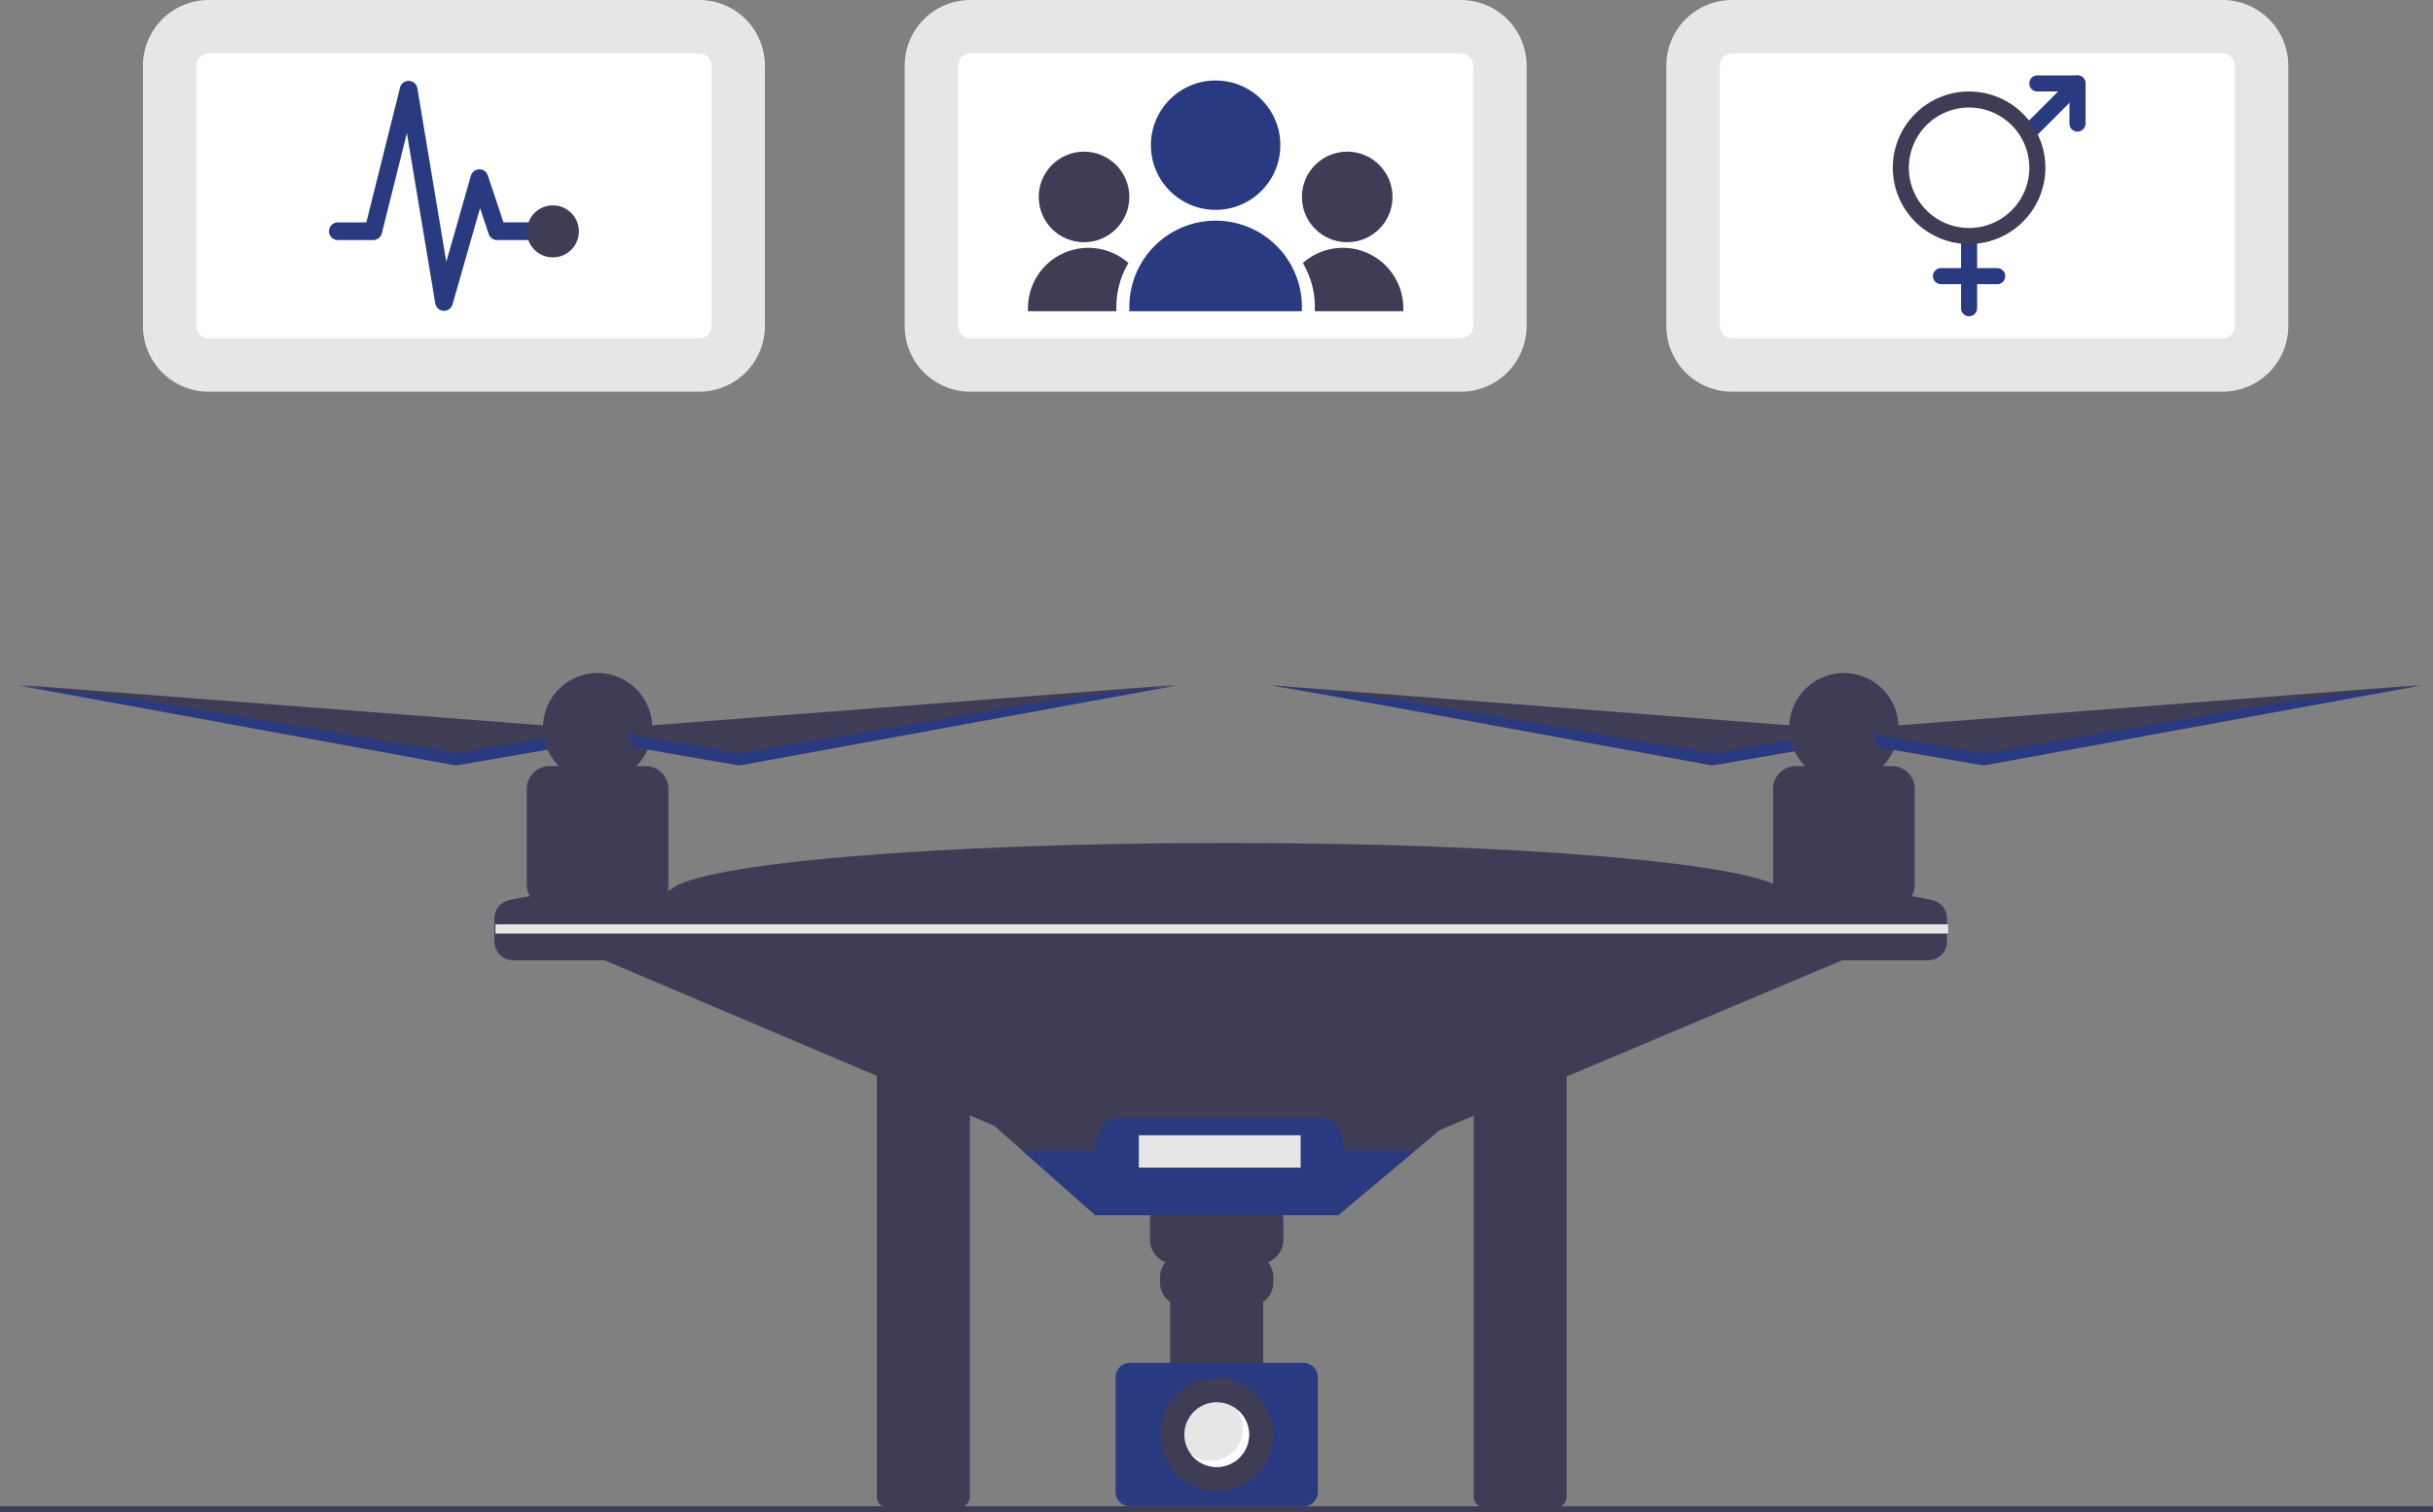 <svg id="bc137ec4-450d-48ae-9585-2def8928b892" data-name="Layer 1" xmlns="http://www.w3.org/2000/svg" width="888" height="552.129" viewBox="0 0 888 552.129"><rect x="0" y="0" width="888" height="552.129" fill="#808080" stroke="none"/><title>drone_surveillance</title><path d="M479.902,562.186a3.868,3.868,0,0,0-3.863,3.863V720.363a3.868,3.868,0,0,0,3.863,3.863h26.196a3.868,3.868,0,0,0,3.863-3.863V566.049a3.868,3.868,0,0,0-3.863-3.863Z" transform="translate(-156 -173.935)" fill="#3f3d56"/><path d="M697.741,562.186a3.868,3.868,0,0,0-3.863,3.863V720.363a3.868,3.868,0,0,0,3.863,3.863h26.195a3.868,3.868,0,0,0,3.863-3.863V566.049a3.868,3.868,0,0,0-3.863-3.863Z" transform="translate(-156 -173.935)" fill="#3f3d56"/><polygon points="664.127 265.647 463.273 250.14 623.513 277.462 661.912 270.816 664.127 265.647" fill="#3f3d56"/><polygon points="624.99 275.031 663.389 268.385 663.766 267.505 665.604 267.647 663.389 272.816 624.99 279.462 464.75 250.14 512.237 255.806 624.99 275.031" fill="#293a80"/><polygon points="209.251 265.647 8.396 250.14 168.637 277.462 207.036 270.816 209.251 265.647" fill="#3f3d56"/><polygon points="166.422 275.031 204.82 268.385 205.198 267.505 207.036 267.647 204.82 272.816 166.422 279.462 6.181 250.14 53.668 255.806 166.422 275.031" fill="#293a80"/><path d="M854.095,520.072l-16.984.738-155.596,65.647L672.61,593.915l-28.23,23.63H555.767l-26.687-23.63-10.146-8.987-149.253-63.38-13.292-1.477,44.306-21.415h.236c10.043-9.533,97.016-16.984,202.833-16.984s192.791,7.451,202.833,16.984h.975Z" transform="translate(-156 -173.935)" fill="#3f3d56"/><path d="M399.479,499.752a8.276,8.276,0,0,0,.479-2.758V461.921a8.309,8.309,0,0,0-8.309-8.309h-3.374a19.938,19.938,0,1,0-28.326,0h-3.374a8.309,8.309,0,0,0-8.309,8.309v35.073a8.262,8.262,0,0,0,1.085,4.095c-2.508.44-5.016.917-7.523,1.469a6.877,6.877,0,0,0-5.376,6.724v8.333a6.887,6.887,0,0,0,6.887,6.887H421.372V503.826A177.613,177.613,0,0,0,399.479,499.752Z" transform="translate(-156 -173.935)" fill="#3f3d56"/><path d="M861.272,502.558c-2.508-.552-5.016-1.029-7.523-1.469a8.262,8.262,0,0,0,1.085-4.095V461.921a8.309,8.309,0,0,0-8.309-8.309h-3.374a19.938,19.938,0,1,0-28.326,0H811.452a8.309,8.309,0,0,0-8.309,8.309v35.073a8.276,8.276,0,0,0,.479,2.758,177.613,177.613,0,0,0-21.893,4.074v20.676h78.033a6.887,6.887,0,0,0,6.887-6.887v-8.333A6.877,6.877,0,0,0,861.272,502.558Z" transform="translate(-156 -173.935)" fill="#3f3d56"/><polygon points="681.85 265.647 882.704 250.14 722.464 277.462 684.065 270.816 681.85 265.647" fill="#3f3d56"/><path d="M615.653,610.899H584.494a8.789,8.789,0,0,0-8.789,8.789v6.791a8.784,8.784,0,0,0,5.682,8.213,8.589,8.589,0,0,0-1.99,5.509v1.948a8.611,8.611,0,0,0,3.692,7.07v25.924h33.968V649.219a8.611,8.611,0,0,0,3.692-7.07v-1.948a8.589,8.589,0,0,0-1.99-5.509,8.784,8.784,0,0,0,5.682-8.213V619.688A8.789,8.789,0,0,0,615.653,610.899Z" transform="translate(-156 -173.935)" fill="#3f3d56"/><path d="M568.408,671.475a5.239,5.239,0,0,0-5.233,5.232v41.917a5.239,5.239,0,0,0,5.233,5.233h63.332a5.239,5.239,0,0,0,5.232-5.233V676.707a5.239,5.239,0,0,0-5.232-5.232Z" transform="translate(-156 -173.935)" fill="#293a80"/><path d="M672.61,593.915l-28.23,23.63H555.767l-26.687-23.63h26.539l1.159-5.782a7.503,7.503,0,0,1,7.355-6.033h74.095a7.503,7.503,0,0,1,7.355,6.033l1.159,5.782Z" transform="translate(-156 -173.935)" fill="#293a80"/><circle cx="444.073" cy="523.73" r="20.676" fill="#3f3d56"/><circle cx="444.073" cy="523.73" r="11.815" fill="#e6e6e6"/><path d="M607.215,688.269a11.799,11.799,0,0,1-16.538,16.538,11.804,11.804,0,1,0,16.538-16.538Z" transform="translate(-156 -173.935)" fill="#fff"/><rect x="180.821" y="337.43" width="530.196" height="3.382" fill="#e6e6e6"/><polygon points="723.941 275.031 685.542 268.385 685.165 267.505 683.327 267.647 685.542 272.816 723.941 279.462 884.181 250.14 836.694 255.806 723.941 275.031" fill="#293a80"/><polygon points="226.973 265.647 427.828 250.14 267.587 277.462 229.189 270.816 226.973 265.647" fill="#3f3d56"/><polygon points="269.803 275.031 231.404 268.385 231.027 267.505 229.189 267.647 231.404 272.816 269.803 279.462 430.043 250.14 382.556 255.806 269.803 275.031" fill="#293a80"/><rect x="415.644" y="414.442" width="59.075" height="11.815" fill="#e6e6e6"/><path d="M411.217,173.935H232.146a23.992,23.992,0,0,0-23.965,23.965v95.071a23.992,23.992,0,0,0,23.965,23.965H411.217a23.992,23.992,0,0,0,23.965-23.965V197.9a23.992,23.992,0,0,0-23.965-23.965Z" transform="translate(-156 -173.935)" fill="#e6e6e6"/><path d="M232.145,193.435a4.469,4.469,0,0,0-4.464,4.464V292.971a4.469,4.469,0,0,0,4.464,4.464H411.217a4.469,4.469,0,0,0,4.464-4.464V197.9a4.469,4.469,0,0,0-4.464-4.464Z" transform="translate(-156 -173.935)" fill="#fff"/><path d="M318.058,287.413q-.092,0-.184-.005a3.229,3.229,0,0,1-3.002-2.693l-10.364-62.183-9.151,36.603a3.229,3.229,0,0,1-3.133,2.446h-12.916a3.229,3.229,0,1,1,0-6.458H289.703l12.305-49.219a3.229,3.229,0,0,1,6.318.252l10.561,63.368,8.981-31.434a3.229,3.229,0,0,1,6.168-.134l5.722,17.166h10.589a3.229,3.229,0,0,1,0,6.458H337.431a3.229,3.229,0,0,1-3.063-2.208l-3.158-9.472L321.161,285.071A3.229,3.229,0,0,1,318.058,287.413Z" transform="translate(-156 -173.935)" fill="#293a80"/><circle cx="201.784" cy="84.467" r="9.5" fill="#3f3d56"/><path d="M689.217,173.935H510.146a23.992,23.992,0,0,0-23.965,23.965v95.071a23.992,23.992,0,0,0,23.965,23.965H689.217a23.992,23.992,0,0,0,23.965-23.965V197.9a23.992,23.992,0,0,0-23.965-23.965Z" transform="translate(-156 -173.935)" fill="#e6e6e6"/><path d="M510.145,193.435a4.469,4.469,0,0,0-4.464,4.464V292.971a4.469,4.469,0,0,0,4.464,4.464H689.217a4.469,4.469,0,0,0,4.464-4.464V197.9a4.469,4.469,0,0,0-4.464-4.464Z" transform="translate(-156 -173.935)" fill="#fff"/><circle cx="443.681" cy="52.997" r="23.621" fill="#293a80"/><path d="M443.681,80.555h0a31.494,31.494,0,0,1,31.494,31.494v1.575a0,0,0,0,1,0,0H412.187a0,0,0,0,1,0,0v-1.575A31.494,31.494,0,0,1,443.681,80.555Z" fill="#293a80"/><circle cx="395.652" cy="71.894" r="16.534" fill="#3f3d56"/><path d="M567.846,269.96a22.041,22.041,0,0,0-36.664,16.496v1.102h32.282v-1.575A31.34,31.34,0,0,1,567.846,269.96Z" transform="translate(-156 -173.935)" fill="#3f3d56"/><circle cx="491.71" cy="71.894" r="16.534" fill="#3f3d56"/><path d="M631.517,269.96a22.041,22.041,0,0,1,36.664,16.496v1.102H635.899v-1.575A31.34,31.34,0,0,0,631.517,269.96Z" transform="translate(-156 -173.935)" fill="#3f3d56"/><path d="M967.217,173.935H788.146a23.992,23.992,0,0,0-23.965,23.965v95.071a23.992,23.992,0,0,0,23.965,23.965H967.217a23.992,23.992,0,0,0,23.965-23.965V197.9a23.992,23.992,0,0,0-23.965-23.965Z" transform="translate(-156 -173.935)" fill="#e6e6e6"/><path d="M788.145,193.435a4.469,4.469,0,0,0-4.464,4.464V292.971a4.469,4.469,0,0,0,4.464,4.464H967.217a4.469,4.469,0,0,0,4.464-4.464V197.9a4.469,4.469,0,0,0-4.464-4.464Z" transform="translate(-156 -173.935)" fill="#fff"/><path d="M874.683,289.399a2.931,2.931,0,0,1-2.931-2.931V263.021a2.931,2.931,0,0,1,5.862,0V286.468A2.931,2.931,0,0,1,874.683,289.399Z" transform="translate(-156 -173.935)" fill="#293a80"/><path d="M884.941,277.675h-20.516a2.931,2.931,0,1,1,0-5.862h20.516a2.931,2.931,0,1,1,0,5.862Z" transform="translate(-156 -173.935)" fill="#293a80"/><path d="M914.25,221.988a2.931,2.931,0,0,1-2.931-2.931V207.334H899.596a2.931,2.931,0,1,1,0-5.862h14.655a2.931,2.931,0,0,1,2.931,2.931v14.655A2.931,2.931,0,0,1,914.25,221.988Z" transform="translate(-156 -173.935)" fill="#293a80"/><path d="M896.533,225.051a2.931,2.931,0,0,1-2.072-5.003l17.717-17.717a2.931,2.931,0,0,1,4.145,4.145L898.605,224.193A2.922,2.922,0,0,1,896.533,225.051Z" transform="translate(-156 -173.935)" fill="#293a80"/><path d="M874.683,263.021a27.844,27.844,0,1,1,27.844-27.844A27.875,27.875,0,0,1,874.683,263.021Zm0-49.825a21.982,21.982,0,1,0,21.982,21.982A22.007,22.007,0,0,0,874.683,213.195Z" transform="translate(-156 -173.935)" fill="#3f3d56"/><rect y="549.889" width="888" height="2.241" fill="#3f3d56"/></svg>